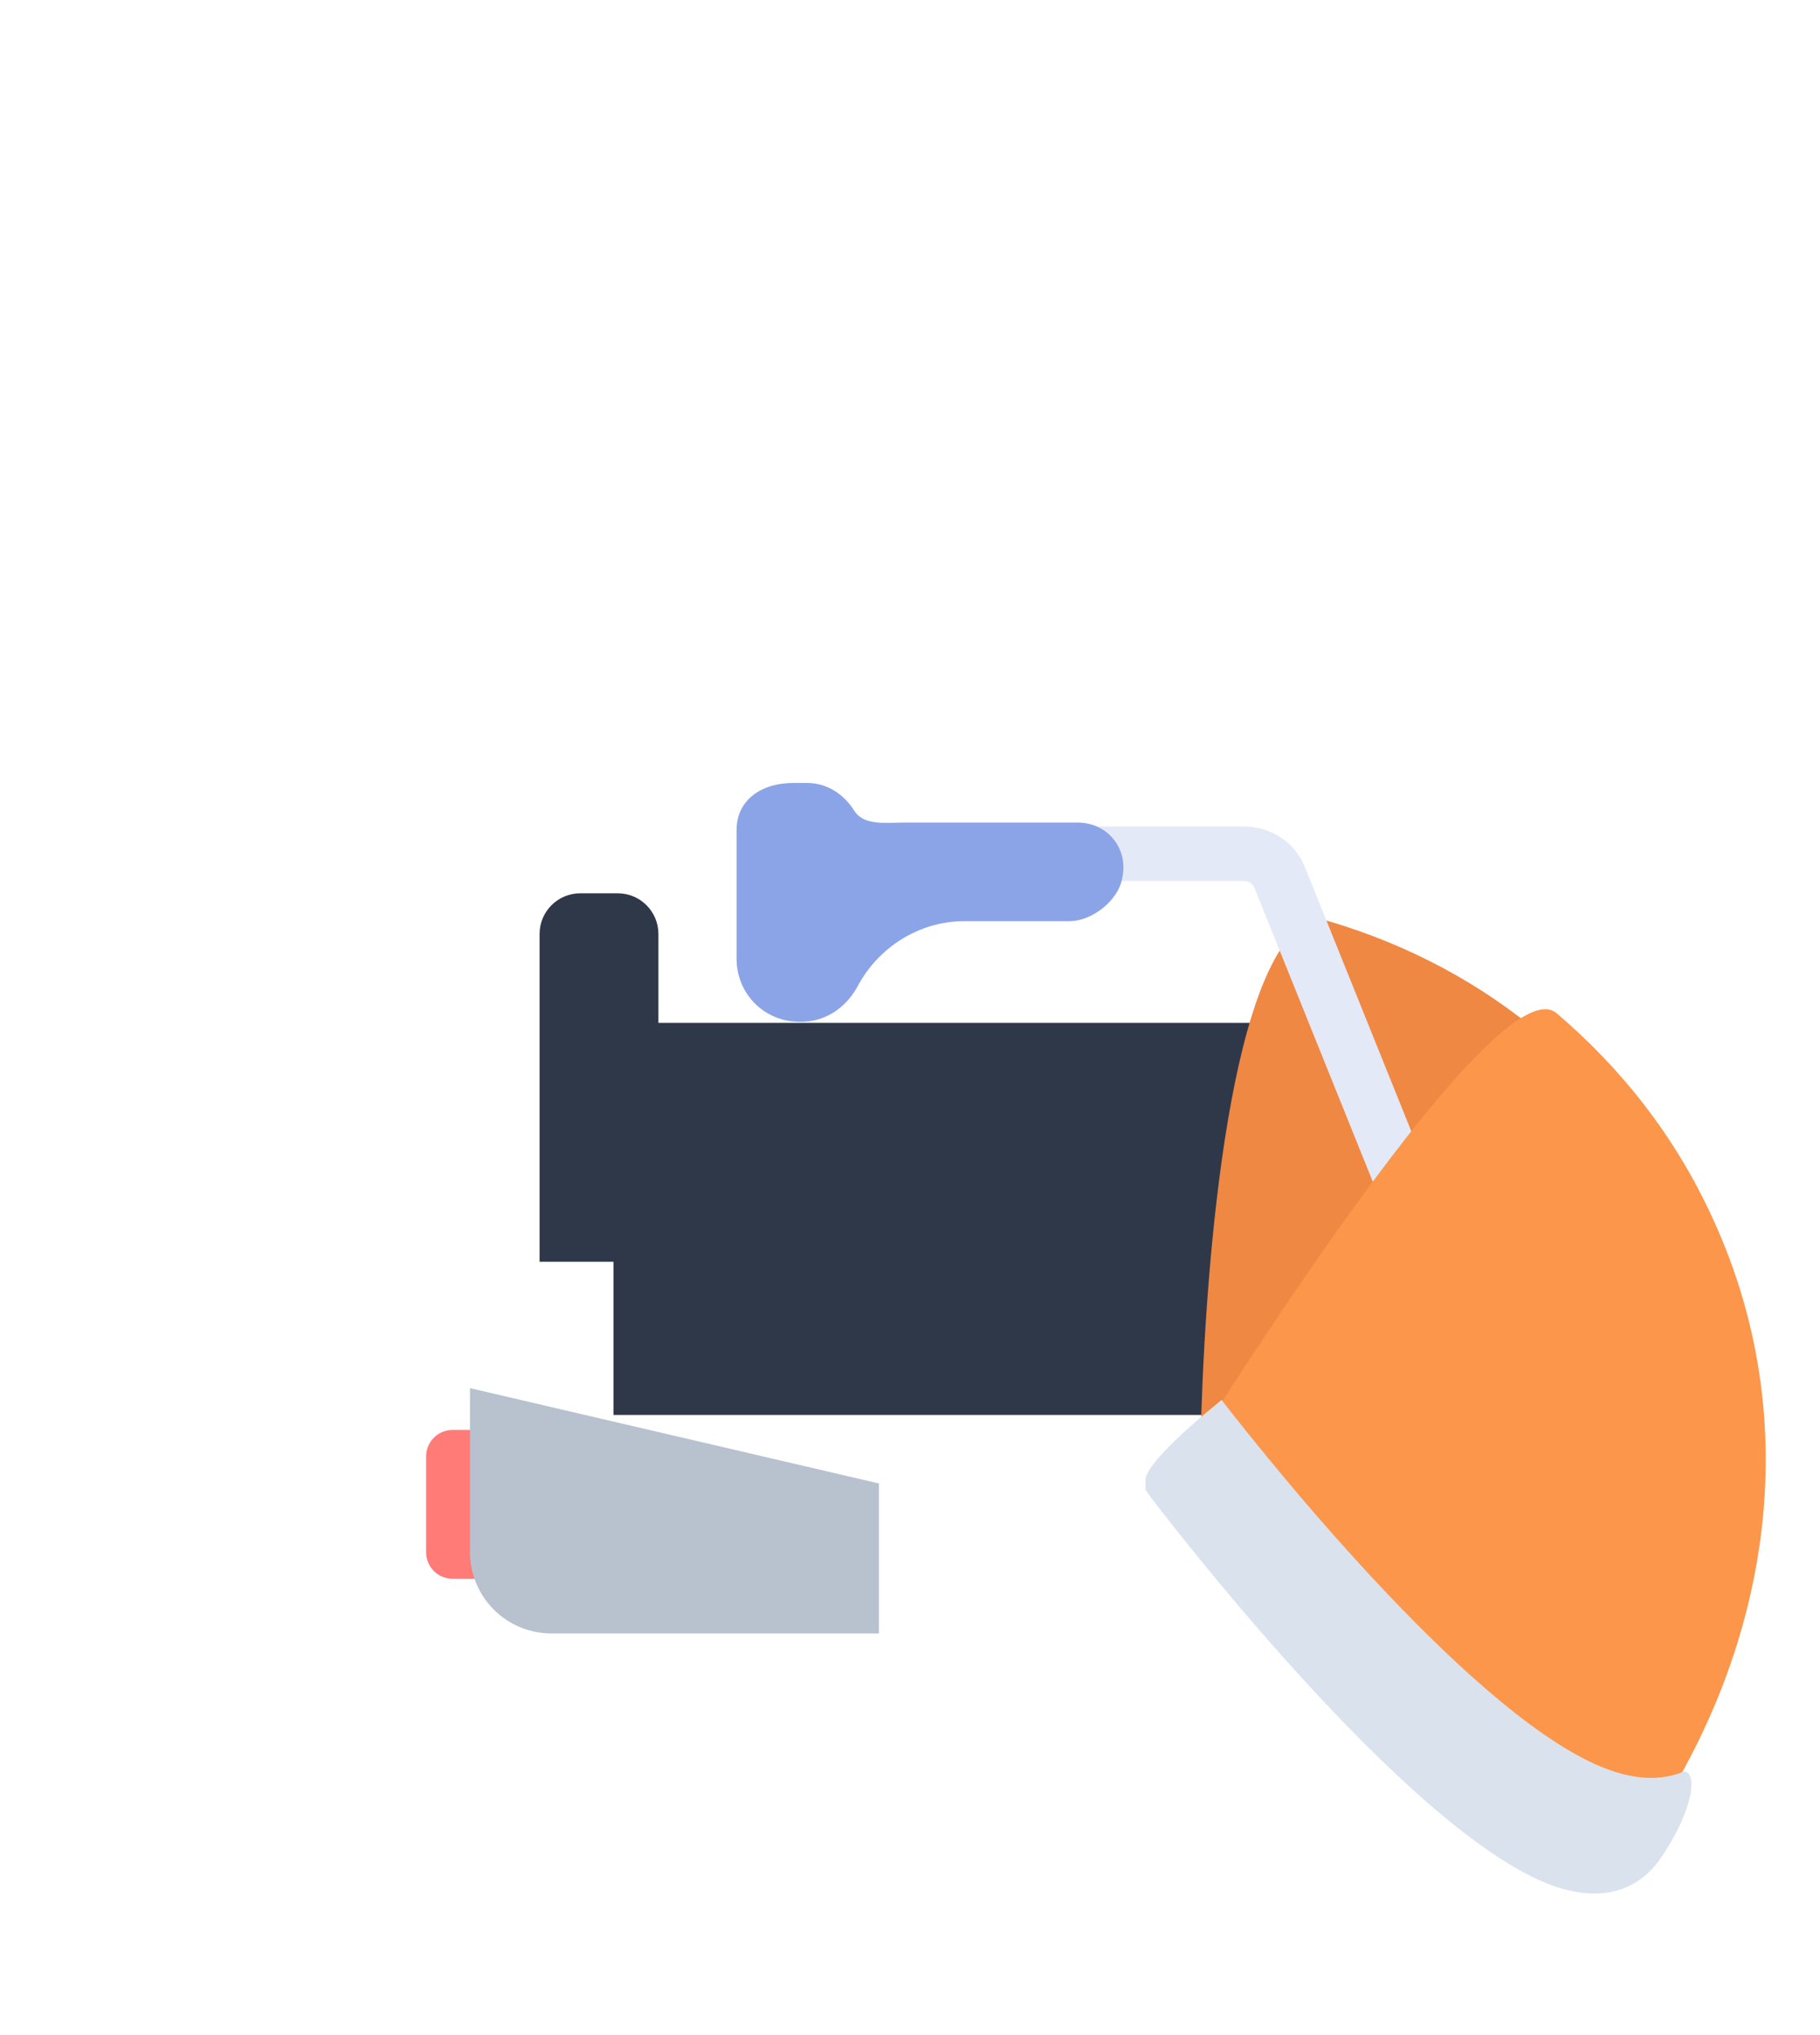 <svg id="frame_x5F_go" xmlns="http://www.w3.org/2000/svg" viewBox="0 0 170 190"><style>.st0{fill:#FF7B78;} .st1{fill:#2F3849;} .st2{fill:#B7C2CE;} .st3{fill:#EF8843;} .st4{fill:none;stroke:#E4E9F7;stroke-width:5.098;stroke-linecap:round;stroke-linejoin:round;stroke-miterlimit:10;} .st5{fill:#FC964B;} .st6{fill:#DAE2ED;} .st7{fill:#8BA4E8;}</style><g id="frame_3_"><path class="st0" d="M58.8 147.4H42.3c-1.4 0-2.5-1.1-2.5-2.5V136c0-1.4 1.1-2.5 2.5-2.5h16.6c1.4 0 2.5 1.1 2.5 2.5v8.9c0 1.4-1.2 2.5-2.6 2.5z"/><path class="st1" d="M57.3 95.5h65.4v36.6H57.3z"/><path class="st2" d="M82.1 152.5H51.5c-4.2 0-7.6-3.4-7.6-7.6v-15.3l38.2 8.9v14z"/><path class="st3" d="M149 171.6c-7.8 0-26.5-20.8-36.9-34.3.1-12.4 1.7-43.2 8.8-50.3 1-1 1.8-1.1 2.3-1.1.3 0 .6 0 .9.1 15.2 4.5 27.2 14.7 33.6 28.8 8.1 17.7 5.5 38.6-7 56-.4.6-.9.8-1.7.8z"/><path class="st4" d="M96.3 79.7h19.8c1.6 0 3 .9 3.5 2.4l13.5 33.5"/><path class="st5" d="M109.5 138.2s29.9-48.7 35.9-43.6c6 5.1 11.1 11.5 14.6 19.2 9.2 20 4.8 41.8-7.2 58.5-8.5 11.8-43.3-34.1-43.3-34.1z"/><path class="st6" d="M157 165.5c-1.6.6-3.8.8-6.8-.3-12-4.4-30.9-27.8-36.1-34.5-4.3 3.5-7.1 6.3-7.1 7.5v.9l.5.7c1 1.3 23.7 31.1 37.4 36.2 5.8 2.1 8.7-.5 10-2.2 3.6-5.1 3.7-9 2.1-8.3z"/><path class="st1" d="M61.6 117.8H50.4V87.2c0-2.1 1.7-3.8 3.8-3.8h3.5c2.1 0 3.8 1.7 3.8 3.8v30.6z"/><path class="st7" d="M100.7 76.8H84.4c-1.7 0-3.7.3-4.6-1.1-1-1.6-2.6-2.6-4.4-2.6h-1.3c-3 0-5.3 1.6-5.3 4.4v12c0 3.3 2.6 5.9 5.9 5.9h.1c2.3 0 4.2-1.3 5.3-3.3 1.9-3.6 5.7-6.1 10-6.1h9.8c2.1 0 4.5-1.9 4.9-3.9.7-2.9-1.4-5.3-4.1-5.3z"/></g></svg>